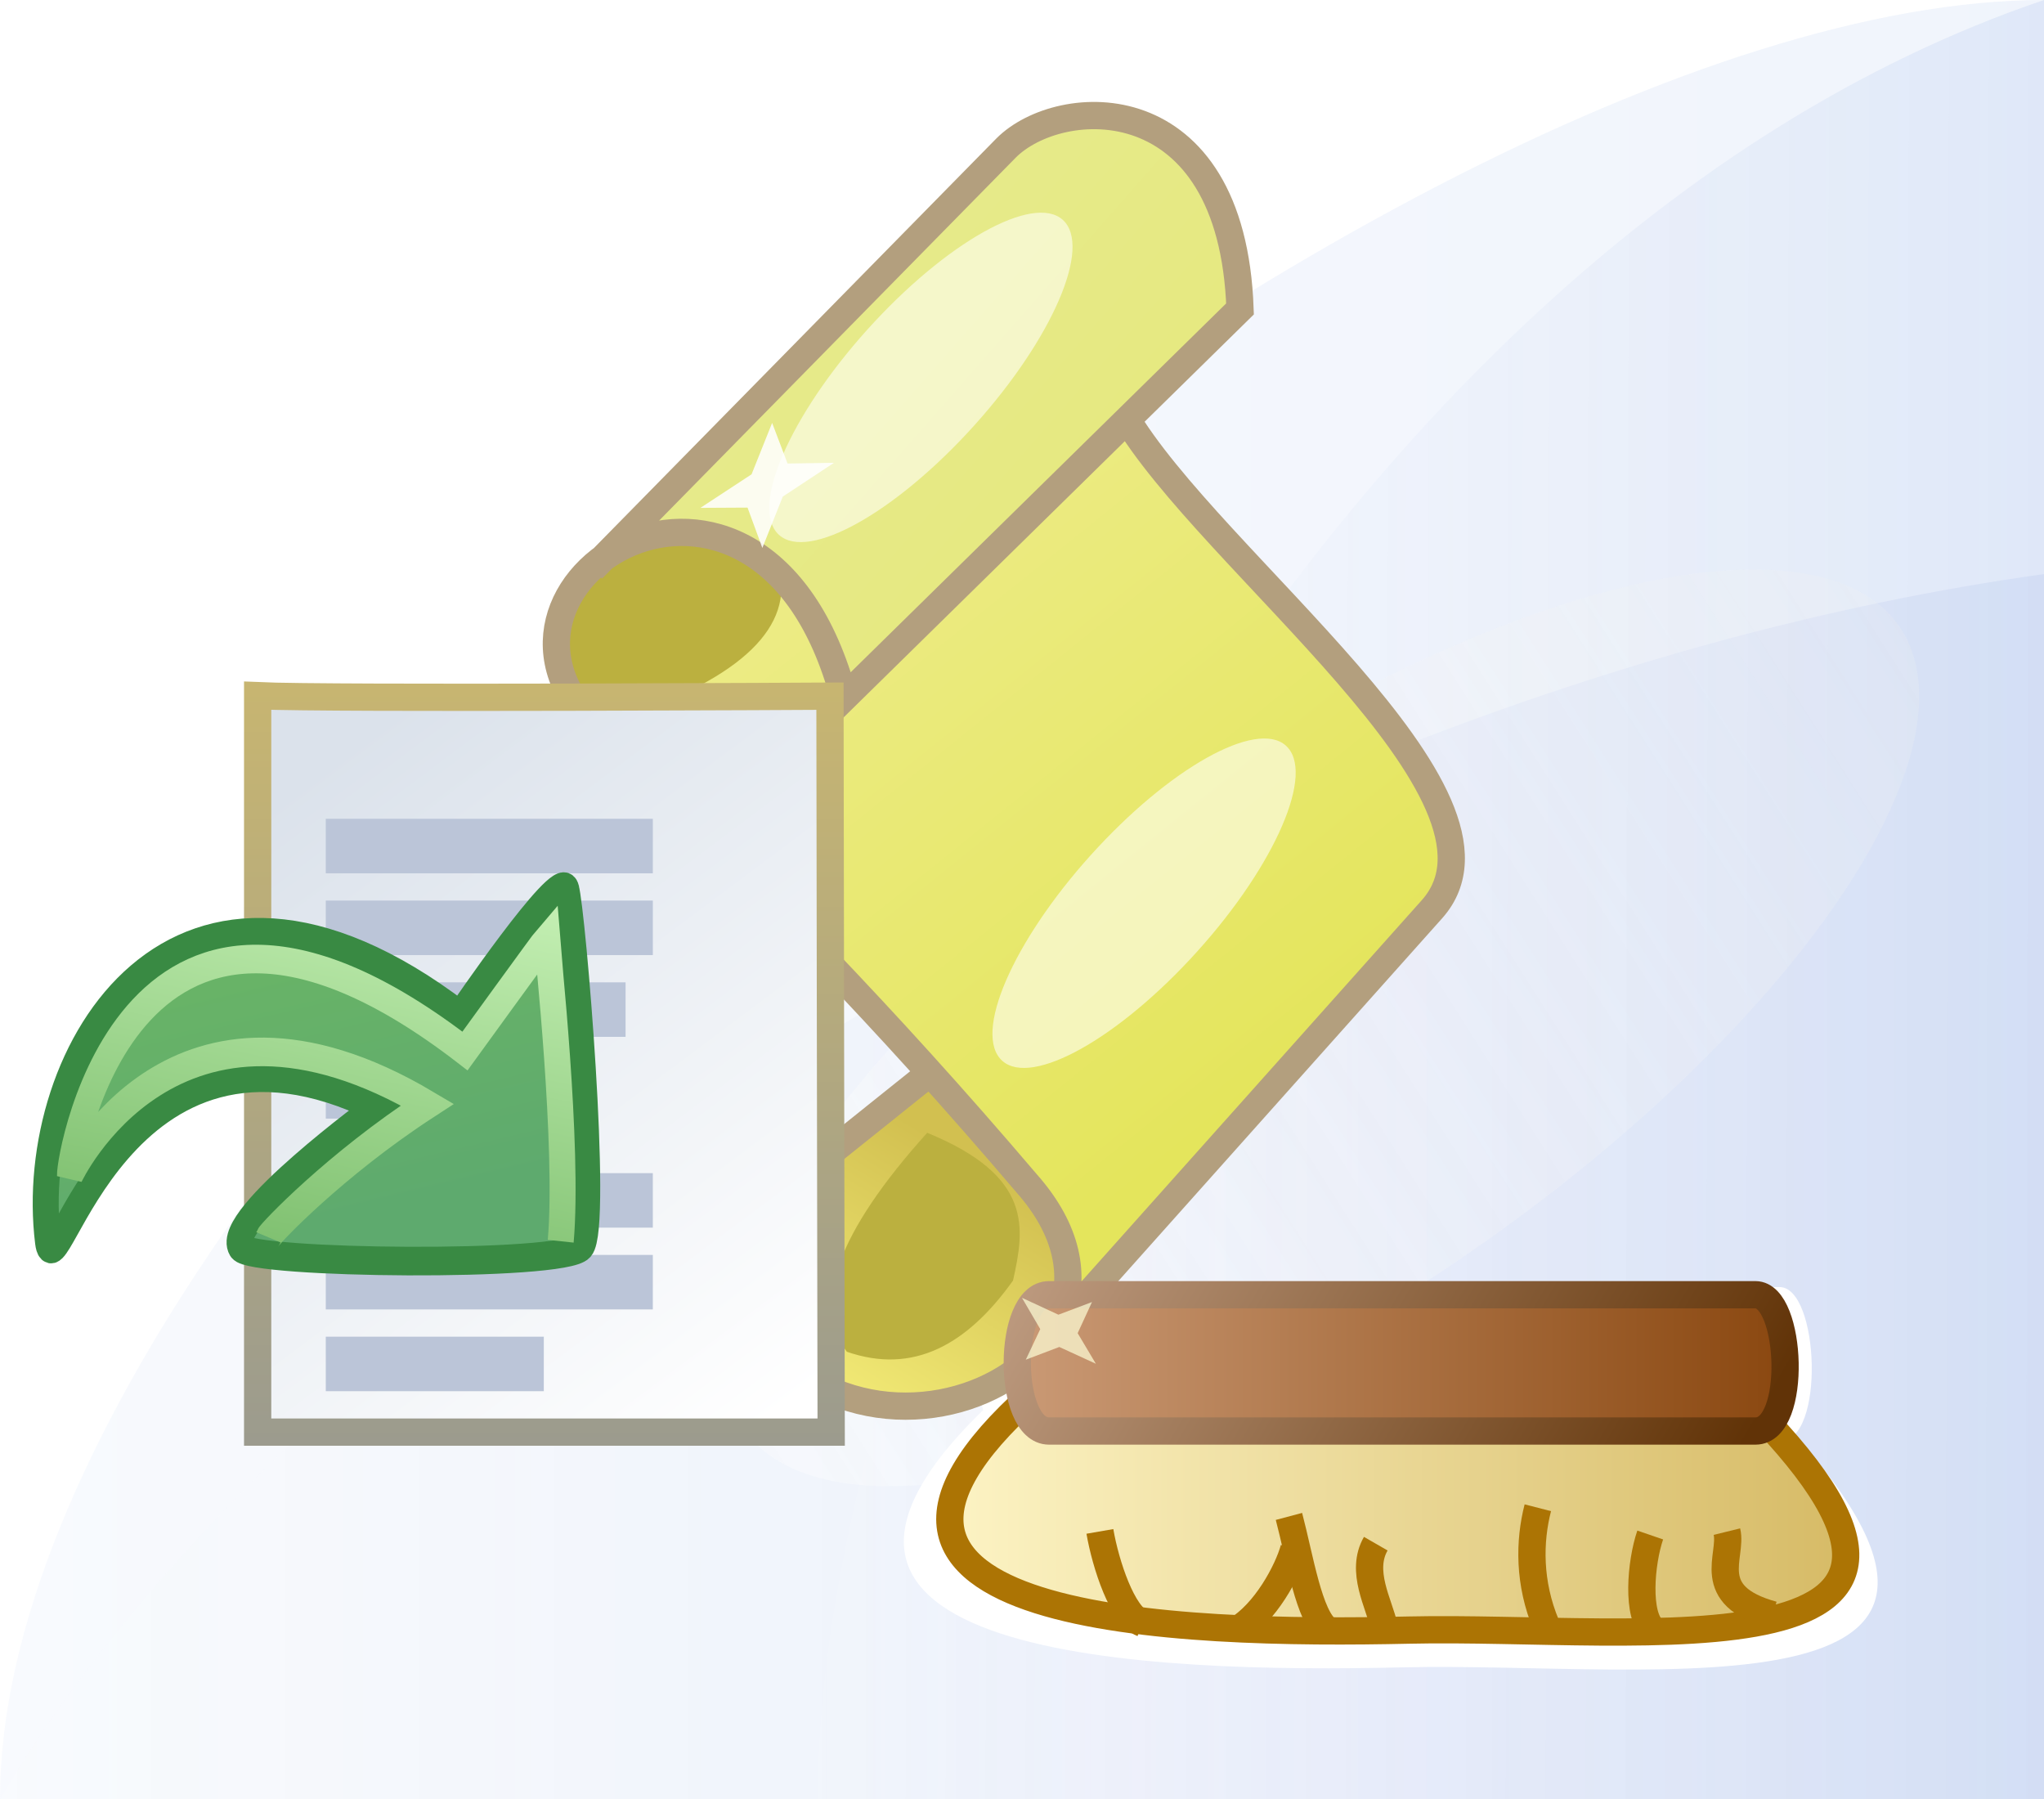 <?xml version="1.0" encoding="UTF-8" standalone="no"?>
<!-- Created with Inkscape (http://www.inkscape.org/) -->

<svg
   xmlns:dc="http://purl.org/dc/elements/1.1/"
   xmlns:cc="http://creativecommons.org/ns#"
   xmlns:rdf="http://www.w3.org/1999/02/22-rdf-syntax-ns#"
   xmlns:svg="http://www.w3.org/2000/svg"
   xmlns="http://www.w3.org/2000/svg"
   xmlns:xlink="http://www.w3.org/1999/xlink"
   xmlns:sodipodi="http://sodipodi.sourceforge.net/DTD/sodipodi-0.dtd"
   xmlns:inkscape="http://www.inkscape.org/namespaces/inkscape"
   width="75"
   height="66"
   id="svg2"
   version="1.1"
   inkscape:version="0.91 r13725"
   sodipodi:docname="fixdepr_wiz.svg"
   inkscape:export-filename="/Users/d021678/git/eclipse.jdt.ui/org.eclipse.jdt.ui/icons/full/wizban/newclass_wiz2.png"
   inkscape:export-xdpi="90"
   inkscape:export-ydpi="90">
  <defs
     id="defs4">
    <linearGradient
       inkscape:collect="always"
       id="linearGradient4643">
      <stop
         style="stop-color:#ffffff;stop-opacity:1"
         offset="0"
         id="stop4645" />
      <stop
         style="stop-color:#eff0f0;stop-opacity:0.597"
         offset="1"
         id="stop4647" />
    </linearGradient>
    <linearGradient
       inkscape:collect="always"
       id="linearGradient5726">
      <stop
         style="stop-color:#fdf4c5;stop-opacity:1"
         offset="0"
         id="stop5728" />
      <stop
         style="stop-color:#d6ba65;stop-opacity:1"
         offset="1"
         id="stop5730" />
    </linearGradient>
    <linearGradient
       inkscape:collect="always"
       id="linearGradient5714">
      <stop
         style="stop-color:#cb9b77;stop-opacity:1"
         offset="0"
         id="stop5716" />
      <stop
         style="stop-color:#89460e;stop-opacity:1"
         offset="1"
         id="stop5718" />
    </linearGradient>
    <linearGradient
       inkscape:collect="always"
       id="linearGradient5706">
      <stop
         style="stop-color:#613307;stop-opacity:1"
         offset="0"
         id="stop5708" />
      <stop
         style="stop-color:#c19f85;stop-opacity:1"
         offset="1"
         id="stop5710" />
    </linearGradient>
    <linearGradient
       inkscape:collect="always"
       id="linearGradient5498">
      <stop
         style="stop-color:#d2c050;stop-opacity:1"
         offset="0"
         id="stop5500" />
      <stop
         style="stop-color:#f1e975;stop-opacity:1"
         offset="1"
         id="stop5502" />
    </linearGradient>
    <linearGradient
       inkscape:collect="always"
       id="linearGradient5482">
      <stop
         style="stop-color:#e6ea8a;stop-opacity:1"
         offset="0"
         id="stop5484" />
      <stop
         style="stop-color:#e6e981;stop-opacity:1"
         offset="1"
         id="stop5486" />
    </linearGradient>
    <linearGradient
       inkscape:collect="always"
       id="linearGradient5474">
      <stop
         style="stop-color:#eeed8e;stop-opacity:1"
         offset="0"
         id="stop5476" />
      <stop
         style="stop-color:#e4e55c;stop-opacity:1"
         offset="1"
         id="stop5478" />
    </linearGradient>
    <linearGradient
       inkscape:collect="always"
       id="linearGradient4972">
      <stop
         style="stop-color:#ffffff;stop-opacity:1"
         offset="0"
         id="stop4974" />
      <stop
         style="stop-color:#f5f8fd;stop-opacity:1"
         offset="1"
         id="stop4976" />
    </linearGradient>
    <linearGradient
       inkscape:collect="always"
       id="linearGradient4964">
      <stop
         style="stop-color:#ffffff;stop-opacity:1"
         offset="0"
         id="stop4966" />
      <stop
         style="stop-color:#e8eefa;stop-opacity:1"
         offset="1"
         id="stop4968" />
    </linearGradient>
    <linearGradient
       inkscape:collect="always"
       id="linearGradient4956">
      <stop
         style="stop-color:#fcfdfe;stop-opacity:1"
         offset="0"
         id="stop4958" />
      <stop
         style="stop-color:#dee6f8;stop-opacity:1"
         offset="1"
         id="stop4960" />
    </linearGradient>
    <filter
       style="color-interpolation-filters:sRGB"
       inkscape:label="Drop Shadow"
       id="filter8854">
      <feFlood
         flood-opacity="0.933"
         flood-color="rgb(244,248,254)"
         result="flood"
         id="feFlood8856" />
      <feComposite
         in="flood"
         in2="SourceGraphic"
         operator="in"
         result="composite1"
         id="feComposite8858" />
      <feGaussianBlur
         in="composite1"
         stdDeviation="1.2"
         result="blur"
         id="feGaussianBlur8860" />
      <feOffset
         dx="-1"
         dy="3"
         result="offset"
         id="feOffset8862" />
      <feComposite
         in="SourceGraphic"
         in2="offset"
         operator="over"
         result="composite2"
         id="feComposite8864" />
    </filter>
    <linearGradient
       id="linearGradient6122">
      <stop
         style="stop-color:#c0c0c0;stop-opacity:1"
         offset="0"
         id="stop6124" />
      <stop
         id="stop6132"
         offset="0.5"
         style="stop-color:#adadad;stop-opacity:1" />
      <stop
         style="stop-color:#808080;stop-opacity:1"
         offset="1"
         id="stop6126" />
    </linearGradient>
    <linearGradient
       id="linearGradient7087">
      <stop
         style="stop-color:#17325d;stop-opacity:1;"
         offset="0"
         id="stop7089" />
      <stop
         id="stop7091"
         offset="0.25"
         style="stop-color:#b4d0e2;stop-opacity:1" />
      <stop
         id="stop7093"
         offset="0.5"
         style="stop-color:#b7d2e4;stop-opacity:1" />
      <stop
         style="stop-color:#acc9de;stop-opacity:1"
         offset="0.75"
         id="stop7095" />
      <stop
         style="stop-color:#3e72a7;stop-opacity:1"
         offset="1"
         id="stop7097" />
    </linearGradient>
    <mask
       id="mask7366"
       maskUnits="userSpaceOnUse">
      <path
         style="fill:#ffffff;fill-opacity:1;stroke:#ffffff;stroke-width:1;stroke-linecap:butt;stroke-linejoin:miter;stroke-miterlimit:4;stroke-opacity:1;stroke-dashoffset:0;display:inline"
         d="m -16.593,1040.862 9.99,0 0,10.002 -2.983,3.038 -5.966,0 c -0.53,-0.022 -1.041,-0.552 -1.041,-1.038 z"
         id="path7368"
         inkscape:connector-curvature="0"
         sodipodi:nodetypes="ccccccc" />
    </mask>
    <linearGradient
       id="linearGradient7584-5">
      <stop
         id="stop7586-4"
         offset="0"
         style="stop-color:#f9cd5f;stop-opacity:1" />
      <stop
         id="stop7588-5"
         offset="1"
         style="stop-color:#fbf0b4;stop-opacity:1" />
    </linearGradient>
    <linearGradient
       id="linearGradient7592-1">
      <stop
         id="stop7594-6"
         offset="0"
         style="stop-color:#bd8416;stop-opacity:1" />
      <stop
         id="stop7596-9"
         offset="1"
         style="stop-color:#a66b10;stop-opacity:1" />
    </linearGradient>
    <linearGradient
       id="linearGradient10798-1-9-3-7-6-6-6-2-6-7-98-9-4-1">
      <stop
         style="stop-color:#5aad60;stop-opacity:1;"
         offset="0"
         id="stop10800-5-2-1-8-20-4-0-2-1-9-0-0-1-1" />
      <stop
         id="stop10806-6-8-5-3-9-2-2-7-0-4-2-7-8-9"
         offset="0.5"
         style="stop-color:#5bb26a;stop-opacity:1;" />
      <stop
         style="stop-color:#a4c589;stop-opacity:1"
         offset="1"
         id="stop10802-1-5-3-0-4-6-8-5-5-6-69-6-4-0" />
    </linearGradient>
    <mask
       maskUnits="userSpaceOnUse"
       id="mask7366-4">
      <path
         sodipodi:nodetypes="ccccccc"
         inkscape:connector-curvature="0"
         id="path7368-2"
         d="m -16.593,1040.862 9.99,0 0,10.002 -2.983,3.038 -5.966,0 c -0.53,-0.022 -1.041,-0.552 -1.041,-1.038 z"
         style="fill:#ffffff;fill-opacity:1;stroke:#ffffff;stroke-width:1;stroke-linecap:butt;stroke-linejoin:miter;stroke-miterlimit:4;stroke-opacity:1;stroke-dashoffset:0;display:inline" />
    </mask>
    <linearGradient
       inkscape:collect="always"
       xlink:href="#linearGradient7087"
       id="linearGradient9331"
       gradientUnits="userSpaceOnUse"
       gradientTransform="translate(-20,0)"
       x1="4.778"
       y1="1039.812"
       x2="4.778"
       y2="1041.911" />
    <linearGradient
       y2="1041.911"
       x2="4.778"
       y1="1039.812"
       x1="4.778"
       gradientTransform="translate(-18,4.7e-5)"
       gradientUnits="userSpaceOnUse"
       id="linearGradient9333"
       xlink:href="#linearGradient7087"
       inkscape:collect="always" />
    <linearGradient
       y2="1041.911"
       x2="4.778"
       y1="1039.812"
       x1="4.778"
       gradientTransform="translate(-16,4.7e-5)"
       gradientUnits="userSpaceOnUse"
       id="linearGradient9335"
       xlink:href="#linearGradient7087"
       inkscape:collect="always" />
    <linearGradient
       y2="1041.911"
       x2="4.778"
       y1="1039.812"
       x1="4.778"
       gradientTransform="translate(-14,4.7e-5)"
       gradientUnits="userSpaceOnUse"
       id="linearGradient9337"
       xlink:href="#linearGradient7087"
       inkscape:collect="always" />
    <linearGradient
       y2="1041.911"
       x2="4.778"
       y1="1039.812"
       x1="4.778"
       gradientTransform="translate(-12,4.7e-5)"
       gradientUnits="userSpaceOnUse"
       id="linearGradient9339"
       xlink:href="#linearGradient7087"
       inkscape:collect="always" />
    <linearGradient
       gradientTransform="translate(-80,0)"
       gradientUnits="userSpaceOnUse"
       y2="1042.797"
       x2="163.22"
       y1="1042.797"
       x1="88.22"
       id="linearGradient68073"
       xlink:href="#linearGradient4956"
       inkscape:collect="always" />
    <linearGradient
       gradientTransform="translate(-80,0)"
       gradientUnits="userSpaceOnUse"
       y2="1032.267"
       x2="163.22"
       y1="1032.267"
       x1="94.47"
       id="linearGradient68075"
       xlink:href="#linearGradient4964"
       inkscape:collect="always" />
    <linearGradient
       gradientTransform="translate(-80,0)"
       gradientUnits="userSpaceOnUse"
       y2="1032.267"
       x2="152.722"
       y1="1032.267"
       x1="88.22"
       id="linearGradient68077"
       xlink:href="#linearGradient4972"
       inkscape:collect="always" />
    <filter
       id="filter8854-9"
       inkscape:label="Drop Shadow"
       style="color-interpolation-filters:sRGB">
      <feFlood
         id="feFlood8856-0"
         result="flood"
         flood-color="rgb(244,248,254)"
         flood-opacity="0.933" />
      <feComposite
         id="feComposite8858-2"
         result="composite1"
         operator="in"
         in2="SourceGraphic"
         in="flood" />
      <feGaussianBlur
         id="feGaussianBlur8860-3"
         result="blur"
         stdDeviation="1.2"
         in="composite1" />
      <feOffset
         id="feOffset8862-2"
         result="offset"
         dy="3"
         dx="-1" />
      <feComposite
         id="feComposite8864-3"
         result="composite2"
         operator="over"
         in2="offset"
         in="SourceGraphic" />
    </filter>
    <linearGradient
       id="linearGradient10798-1-9-3-7-6-8-9-0-9-1">
      <stop
         id="stop10800-5-2-1-8-20-6-4-9-8-2"
         offset="0"
         style="stop-color:#7564b1;stop-opacity:1" />
      <stop
         style="stop-color:#5d4aa1;stop-opacity:1"
         offset="0.5"
         id="stop10806-6-8-5-3-9-24-8-4-3-2" />
      <stop
         id="stop10802-1-5-3-0-4-8-4-2-9-2"
         offset="1"
         style="stop-color:#9283c3;stop-opacity:1" />
    </linearGradient>
    <linearGradient
       id="linearGradient7540-2-3-8-7">
      <stop
         id="stop7542-8-7-5-3"
         offset="0"
         style="stop-color:#ffffff;stop-opacity:0.502" />
      <stop
         style="stop-color:#ffffff;stop-opacity:1"
         offset="0.476"
         id="stop7544-8-2-0-5" />
      <stop
         style="stop-color:#ffffff;stop-opacity:0"
         offset="0.5"
         id="stop7546-1-7-9-5" />
      <stop
         id="stop7548-98-9-2-4"
         offset="1"
         style="stop-color:#ffffff;stop-opacity:0;" />
    </linearGradient>
    <linearGradient
       inkscape:collect="always"
       id="linearGradient7272-66-4-5-5-5-8">
      <stop
         style="stop-color:#8f6c10;stop-opacity:1"
         offset="0"
         id="stop7274-6-0-1-7-4-7" />
      <stop
         style="stop-color:#c9a645;stop-opacity:1"
         offset="1"
         id="stop7276-66-6-3-9-1-4" />
    </linearGradient>
    <linearGradient
       y2="1030.341"
       x2="-10.16"
       y1="1030.341"
       x1="-22.454"
       gradientUnits="userSpaceOnUse"
       id="linearGradient10540"
       xlink:href="#linearGradient7540-2-3-8-7"
       inkscape:collect="always" />
    <linearGradient
       y2="1030.341"
       x2="-10.16"
       y1="1030.341"
       x1="-22.454"
       gradientTransform="matrix(0,1,-1,0,1014.034,1046.648)"
       gradientUnits="userSpaceOnUse"
       id="linearGradient10542"
       xlink:href="#linearGradient7540-2-3-8-7"
       inkscape:collect="always" />
    <linearGradient
       y2="1023.257"
       x2="-15.946"
       y1="1037.466"
       x1="-15.946"
       gradientTransform="matrix(0.956,0,0,0.956,-0.72,45.488)"
       gradientUnits="userSpaceOnUse"
       id="linearGradient10544"
       xlink:href="#linearGradient7272-66-4-5-5-5-8"
       inkscape:collect="always" />
    <mask
       id="mask10620"
       maskUnits="userSpaceOnUse">
      <path
         transform="matrix(0.555,0,0,0.555,-206.96,787.087)"
         d="m 398.75,468.237 a 10.625,10.625 0 1 1 -21.25,0 10.625,10.625 0 1 1 21.25,0 z"
         sodipodi:ry="10.625"
         sodipodi:rx="10.625"
         sodipodi:cy="468.23718"
         sodipodi:cx="388.125"
         id="path10622"
         style="font-size:13.589px;font-style:normal;font-weight:normal;line-height:125%;letter-spacing:0px;word-spacing:0px;fill:#ffffff;fill-opacity:1;stroke:#ffffff;stroke-width:2.166;stroke-linecap:round;stroke-linejoin:round;stroke-miterlimit:4;stroke-opacity:1;stroke-dasharray:none;stroke-dashoffset:0;display:inline;font-family:Sans"
         sodipodi:type="arc" />
    </mask>
    <linearGradient
       id="linearGradient4528-9-5-7-9-7-3">
      <stop
         id="stop4530-0-5-0-5-8-4"
         offset="0"
         style="stop-color:#e0c576;stop-opacity:1;" />
      <stop
         id="stop4532-7-9-3-3-6-1"
         offset="1"
         style="stop-color:#9e7916;stop-opacity:1" />
    </linearGradient>
    <linearGradient
       id="linearGradient6281-8-0-1-6-6-4-2-8-0">
      <stop
         style="stop-color:#f7f9fb;stop-opacity:1"
         offset="0"
         id="stop6283-0-2-2-1-2-0-1-6-0" />
      <stop
         style="stop-color:#ffd680;stop-opacity:1"
         offset="1"
         id="stop6285-5-0-9-7-6-9-9-1-9" />
    </linearGradient>
    <linearGradient
       inkscape:collect="always"
       xlink:href="#linearGradient4972-7"
       id="linearGradient4978"
       x1="88.22"
       y1="1032.267"
       x2="163.22"
       y2="1032.267"
       gradientUnits="userSpaceOnUse"
       gradientTransform="translate(-88.22,-999.267)" />
    <linearGradient
       inkscape:collect="always"
       id="linearGradient4972-7">
      <stop
         style="stop-color:#b8ccf1;stop-opacity:0.102"
         offset="0"
         id="stop4974-8" />
      <stop
         style="stop-color:#6e97e2;stop-opacity:0.102"
         offset="1"
         id="stop4976-1" />
    </linearGradient>
    <linearGradient
       inkscape:collect="always"
       xlink:href="#linearGradient4964-3"
       id="linearGradient4970"
       x1="118.386"
       y1="1032.184"
       x2="163.22"
       y2="1032.267"
       gradientUnits="userSpaceOnUse"
       gradientTransform="translate(-88.22,-999.267)" />
    <linearGradient
       inkscape:collect="always"
       id="linearGradient4964-3">
      <stop
         style="stop-color:#ffffff;stop-opacity:0.349"
         offset="0"
         id="stop4966-1" />
      <stop
         style="stop-color:#91ade6;stop-opacity:1"
         offset="1"
         id="stop4968-1" />
    </linearGradient>
    <linearGradient
       inkscape:collect="always"
       xlink:href="#linearGradient4956-2"
       id="linearGradient4962"
       x1="88.22"
       y1="1042.797"
       x2="163.22"
       y2="1042.797"
       gradientUnits="userSpaceOnUse"
       gradientTransform="translate(-88.22,-999.267)" />
    <linearGradient
       inkscape:collect="always"
       id="linearGradient4956-2">
      <stop
         style="stop-color:#fcfdfe;stop-opacity:0.256"
         offset="0"
         id="stop4958-5" />
      <stop
         style="stop-color:#98aae7;stop-opacity:0.404"
         offset="1"
         id="stop4960-6" />
    </linearGradient>
    <linearGradient
       id="linearGradient3827">
      <stop
         id="stop3829"
         offset="0"
         style="stop-color:#ffffff;stop-opacity:0;" />
      <stop
         style="stop-color:#ffffff;stop-opacity:1;"
         offset="0.601"
         id="stop3835" />
      <stop
         id="stop3831"
         offset="1"
         style="stop-color:#ffffff;stop-opacity:0;" />
    </linearGradient>
    <linearGradient
       id="linearGradient10798-1-9-3-7-6-8-9-0-9-1-0">
      <stop
         id="stop10800-5-2-1-8-20-6-4-9-8-2-9"
         offset="0"
         style="stop-color:#f3faed;stop-opacity:1" />
      <stop
         style="stop-color:#e7f4da;stop-opacity:1"
         offset="0.659"
         id="stop10806-6-8-5-3-9-24-8-4-3-2-4" />
      <stop
         id="stop10802-1-5-3-0-4-8-4-2-9-2-5"
         offset="1"
         style="stop-color:#67bf1f;stop-opacity:1" />
    </linearGradient>
    <linearGradient
       id="linearGradient4847">
      <stop
         style="stop-color:#d2e0f1;stop-opacity:1"
         offset="0"
         id="stop4849" />
      <stop
         id="stop4855"
         offset="0.841"
         style="stop-color:#d2e0f1;stop-opacity:1" />
      <stop
         style="stop-color:#e8edec;stop-opacity:1"
         offset="1"
         id="stop4851" />
    </linearGradient>
    <linearGradient
       id="linearGradient4960">
      <stop
         id="stop4962"
         offset="0"
         style="stop-color:#fdfcfa;stop-opacity:1;" />
      <stop
         style="stop-color:#ffffff;stop-opacity:0.251"
         offset="0.749"
         id="stop4964" />
      <stop
         id="stop4966-2"
         offset="1"
         style="stop-color:#d2e0f1;stop-opacity:0" />
    </linearGradient>
    <linearGradient
       id="linearGradient4968">
      <stop
         id="stop4970"
         offset="0"
         style="stop-color:#7792b2;stop-opacity:1;" />
      <stop
         style="stop-color:#a1b3cb;stop-opacity:1"
         offset="0.159"
         id="stop4972" />
      <stop
         style="stop-color:#6180a9;stop-opacity:1"
         offset="0.466"
         id="stop4974-2" />
      <stop
         style="stop-color:#a1b3cb;stop-opacity:1"
         offset="0.744"
         id="stop4976-6" />
      <stop
         id="stop4978"
         offset="1"
         style="stop-color:#7995b8;stop-opacity:1" />
    </linearGradient>
    <filter
       inkscape:collect="always"
       style="color-interpolation-filters:sRGB"
       id="filter5535"
       x="-0.484"
       width="1.968"
       y="-0.569"
       height="2.139">
      <feGaussianBlur
         inkscape:collect="always"
         stdDeviation="5.254"
         id="feGaussianBlur5537" />
    </filter>
    <linearGradient
       inkscape:collect="always"
       xlink:href="#linearGradient4527"
       id="linearGradient4533"
       x1="29.522"
       y1="29.828"
       x2="31.547"
       y2="39.176"
       gradientUnits="userSpaceOnUse"
       gradientTransform="translate(7.84,985.962)" />
    <linearGradient
       inkscape:collect="always"
       id="linearGradient4527">
      <stop
         style="stop-color:#68b367;stop-opacity:1"
         offset="0"
         id="stop4529" />
      <stop
         style="stop-color:#5eaa6e;stop-opacity:1"
         offset="1"
         id="stop4531" />
    </linearGradient>
    <linearGradient
       inkscape:collect="always"
       xlink:href="#linearGradient4578"
       id="linearGradient4584"
       x1="42.78"
       y1="1025.562"
       x2="40.143"
       y2="1039.753"
       gradientUnits="userSpaceOnUse"
       gradientTransform="translate(-0.38,-13.305)" />
    <linearGradient
       inkscape:collect="always"
       id="linearGradient4578">
      <stop
         style="stop-color:#c5f0b4;stop-opacity:1"
         offset="0"
         id="stop4580" />
      <stop
         style="stop-color:#80c171;stop-opacity:1"
         offset="1"
         id="stop4582" />
    </linearGradient>
    <linearGradient
       inkscape:collect="always"
       xlink:href="#linearGradient4994"
       id="linearGradient6375-6"
       x1="50.703"
       y1="1052.448"
       x2="22.53"
       y2="1014.139"
       gradientUnits="userSpaceOnUse"
       gradientTransform="matrix(0.606,0,0,0.617,4.485,393.468)" />
    <linearGradient
       id="linearGradient4994"
       inkscape:collect="always">
      <stop
         id="stop4996"
         offset="0"
         style="stop-color:#ffffff;stop-opacity:1" />
      <stop
         id="stop4998"
         offset="1"
         style="stop-color:#dbe2eb;stop-opacity:1" />
    </linearGradient>
    <linearGradient
       inkscape:collect="always"
       xlink:href="#linearGradient4902"
       id="linearGradient4238"
       gradientUnits="userSpaceOnUse"
       gradientTransform="matrix(2.098,0,0,2.105,3.969,-1169.647)"
       x1="10.545"
       y1="1038.578"
       x2="10.545"
       y2="1052.323" />
    <linearGradient
       id="linearGradient4902"
       inkscape:collect="always">
      <stop
         id="stop4904"
         offset="0"
         style="stop-color:#c7b571;stop-opacity:1;" />
      <stop
         id="stop4906"
         offset="1"
         style="stop-color:#9a9a8f;stop-opacity:1" />
    </linearGradient>
    <linearGradient
       inkscape:collect="always"
       xlink:href="#linearGradient5474"
       id="linearGradient5480"
       x1="70.506"
       y1="999.079"
       x2="89.788"
       y2="1023.023"
       gradientUnits="userSpaceOnUse" />
    <linearGradient
       inkscape:collect="always"
       xlink:href="#linearGradient5482"
       id="linearGradient5488"
       x1="73.133"
       y1="995.809"
       x2="80.763"
       y2="1002.509"
       gradientUnits="userSpaceOnUse" />
    <linearGradient
       inkscape:collect="always"
       xlink:href="#linearGradient5498"
       id="linearGradient5496"
       x1="79.212"
       y1="1026.558"
       x2="74.188"
       y2="1034.87"
       gradientUnits="userSpaceOnUse" />
    <filter
       inkscape:collect="always"
       style="color-interpolation-filters:sRGB"
       id="filter5598"
       x="-0.338"
       width="1.676"
       y="-0.353"
       height="1.707">
      <feGaussianBlur
         inkscape:collect="always"
         stdDeviation="1.06"
         id="feGaussianBlur5600" />
    </filter>
    <filter
       inkscape:collect="always"
       style="color-interpolation-filters:sRGB"
       id="filter5598-1"
       x="-0.338"
       width="1.676"
       y="-0.353"
       height="1.707">
      <feGaussianBlur
         inkscape:collect="always"
         stdDeviation="1.06"
         id="feGaussianBlur5600-1" />
    </filter>
    <filter
       inkscape:collect="always"
       style="color-interpolation-filters:sRGB"
       id="filter5669"
       x="-0.475"
       width="1.95"
       y="-0.548"
       height="2.096">
      <feGaussianBlur
         inkscape:collect="always"
         stdDeviation="1.606"
         id="feGaussianBlur5671" />
    </filter>
    <filter
       inkscape:collect="always"
       style="color-interpolation-filters:sRGB"
       id="filter5669-1"
       x="-0.475"
       width="1.95"
       y="-0.548"
       height="2.096">
      <feGaussianBlur
         inkscape:collect="always"
         stdDeviation="1.606"
         id="feGaussianBlur5671-9" />
    </filter>
    <linearGradient
       inkscape:collect="always"
       xlink:href="#linearGradient5706"
       id="linearGradient5712"
       x1="89"
       y1="1027.362"
       x2="66"
       y2="1014.362"
       gradientUnits="userSpaceOnUse"
       gradientTransform="matrix(1.037,0,0,1,-28.33,12)" />
    <linearGradient
       inkscape:collect="always"
       xlink:href="#linearGradient5714"
       id="linearGradient5720"
       x1="62.826"
       y1="1024.362"
       x2="91"
       y2="1024.362"
       gradientUnits="userSpaceOnUse"
       gradientTransform="matrix(1.037,0,0,1,-28.33,12)" />
    <linearGradient
       inkscape:collect="always"
       xlink:href="#linearGradient5726"
       id="linearGradient5732"
       x1="71.496"
       y1="1042.777"
       x2="105.369"
       y2="1042.777"
       gradientUnits="userSpaceOnUse"
       gradientTransform="translate(-37.146,-0.817)" />
    <filter
       inkscape:collect="always"
       style="color-interpolation-filters:sRGB"
       id="filter5957"
       x="-0.091"
       width="1.182"
       y="-0.344"
       height="1.687">
      <feGaussianBlur
         inkscape:collect="always"
         stdDeviation="1.244"
         id="feGaussianBlur5959" />
    </filter>
    <filter
       inkscape:collect="always"
       style="color-interpolation-filters:sRGB"
       id="filter5961"
       x="-0.106"
       width="1.212"
       y="-0.597"
       height="2.195">
      <feGaussianBlur
         inkscape:collect="always"
         stdDeviation="1.244"
         id="feGaussianBlur5963" />
    </filter>
    <filter
       height="1.201"
       y="-0.101"
       width="1.202"
       x="-0.1"
       id="filter4285-9-8-5"
       style="color-interpolation-filters:sRGB"
       inkscape:collect="always">
      <feGaussianBlur
         id="feGaussianBlur4287-9-5-9"
         stdDeviation="0.1"
         inkscape:collect="always" />
    </filter>
    <filter
       inkscape:collect="always"
       style="color-interpolation-filters:sRGB"
       id="filter7334"
       x="-0.134"
       width="1.268"
       y="-0.294"
       height="1.588">
      <feGaussianBlur
         inkscape:collect="always"
         stdDeviation="0.415"
         id="feGaussianBlur7336" />
    </filter>
    <filter
       inkscape:collect="always"
       style="color-interpolation-filters:sRGB"
       id="filter4639"
       x="-0.051"
       width="1.102"
       y="-0.072"
       height="1.145">
      <feGaussianBlur
         inkscape:collect="always"
         stdDeviation="1.039"
         id="feGaussianBlur4641" />
    </filter>
    <linearGradient
       inkscape:collect="always"
       xlink:href="#linearGradient4643"
       id="linearGradient4649"
       x1="-439.697"
       y1="937.947"
       x2="-378.226"
       y2="937.947"
       gradientUnits="userSpaceOnUse" />
  </defs>
  <sodipodi:namedview
     id="base"
     pagecolor="#3f3f3f"
     bordercolor="#666666"
     borderopacity="1.0"
     inkscape:pageopacity="0"
     inkscape:pageshadow="2"
     inkscape:zoom="6.8447347"
     inkscape:cx="78.600568"
     inkscape:cy="27.094155"
     inkscape:document-units="px"
     inkscape:current-layer="layer1"
     showgrid="true"
     inkscape:window-width="1440"
     inkscape:window-height="856"
     inkscape:window-x="0"
     inkscape:window-y="1"
     inkscape:window-maximized="1"
     showguides="true"
     inkscape:guide-bbox="true"
     inkscape:snap-global="false"
     inkscape:snap-bbox="true"
     inkscape:bbox-nodes="true">
    <inkscape:grid
       type="xygrid"
       id="grid4112"
       empspacing="5"
       visible="true"
       enabled="true"
       snapvisiblegridlinesonly="true" />
  </sodipodi:namedview>
  <g
     inkscape:groupmode="layer"
     id="layer2"
     inkscape:label="Background"
     style="display:inline"
     sodipodi:insensitive="true">
    <path
       sodipodi:nodetypes="cccc"
       inkscape:connector-curvature="0"
       id="rect4113-1"
       d="M 75,0 75,66 1e-6,66 C 1e-6,41.205 50.01,0 75,0 Z"
       style="display:inline;fill:url(#linearGradient4978);fill-opacity:1;stroke:none" />
    <path
       sodipodi:nodetypes="cccc"
       inkscape:connector-curvature="0"
       id="rect4113-1-0"
       d="M 75,21.061 75,66 1e-6,66 C 10.625,47.804 43.51,25.436 75,21.061 Z"
       style="display:inline;opacity:0.404;fill:url(#linearGradient4962);fill-opacity:1;stroke:none" />
    <g
       id="g11331-3-1-1-7"
       style="display:inline"
       transform="matrix(0.279,0,0,0.279,-14.618,-107.529)">
      <g
         style="fill:#737986;fill-opacity:1;stroke:#595e68;stroke-opacity:1"
         id="g13408-8-2" />
    </g>
    <path
       sodipodi:nodetypes="cccc"
       inkscape:connector-curvature="0"
       id="rect4113-1-7"
       d="M 75,4.0000001e-7 75,66 30,66 C 30,46.154 47.709,9.25 75,4e-7 Z"
       style="display:inline;opacity:0.184;fill:url(#linearGradient4970);fill-opacity:1;stroke:none" />
  </g>
  <g
     inkscape:label="Foreground"
     inkscape:groupmode="layer"
     id="layer1"
     style="display:inline"
     transform="translate(0,-986.362)">
    <ellipse
       style="opacity:0.596;fill:url(#linearGradient4649);fill-opacity:1;stroke:none;stroke-width:3;stroke-linecap:round;stroke-linejoin:miter;stroke-miterlimit:4;stroke-dasharray:none;stroke-dashoffset:0;stroke-opacity:1;filter:url(#filter4639)"
       id="path4603"
       cx="-408.962"
       cy="937.947"
       rx="27.879"
       ry="10.596"
       transform="matrix(0.763,-0.524,0.501,0.786,-109.378,72.548)" />
    <g
       transform="matrix(0.928,0,0,0.928,-334.808,585.977)"
       style="display:inline"
       id="g11331-3-1-1">
      <g
         id="g13408-8"
         style="fill:#737986;fill-opacity:1;stroke:#595e68;stroke-width:0.301;stroke-opacity:1" />
    </g>
    <g
       id="text6430-2"
       style="font-style:normal;font-weight:normal;font-size:13.589px;line-height:125%;font-family:Sans;letter-spacing:0px;word-spacing:0px;fill:#ffffff;fill-opacity:1;stroke:none"
       transform="matrix(3.325,0,0,3.325,49.654,-2426.211)" />
    <g
       transform="matrix(3.139,0,0,3.522,49.654,-2426.211)"
       style="font-style:normal;font-weight:normal;font-size:15.569px;line-height:125%;font-family:Sans;letter-spacing:0px;word-spacing:0px;fill:#ffffff;fill-opacity:1;stroke:none"
       id="text3782-3" />
    <g
       id="g11331-3-1-1-00"
       style="display:inline"
       transform="matrix(0,-0.149,0.149,0,3.015,1093.276)">
      <g
         style="fill:#737986;fill-opacity:1;stroke:#595e68;stroke-opacity:1"
         id="g13408-8-1" />
    </g>
    <g
       id="g7590-7-0"
       style="display:inline"
       transform="matrix(1.123,0,0,1.123,51.605,-118.014)" />
    <g
       id="g7827-7-5"
       style="display:inline"
       transform="matrix(0.455,0,0,0.455,119.659,561.317)" />
    <g
       transform="matrix(0.279,0,0,0.279,71.714,852.063)"
       style="display:inline"
       id="g11331-3-1-1-0">
      <g
         id="g13408-8-4"
         style="fill:#737986;fill-opacity:1;stroke:#595e68;stroke-opacity:1" />
    </g>
    <path
       style="display:inline;opacity:0.799;fill:#ffffff;fill-opacity:1;stroke:none;stroke-width:1.5;stroke-linecap:round;stroke-linejoin:miter;stroke-miterlimit:4;stroke-dasharray:none;stroke-dashoffset:0;stroke-opacity:1;filter:url(#filter5535)"
       d="m 44.265,1011.6 a 19.925,19.997 0 0 0 -16.566,8.906 13.026,11.92 0 0 0 -0.088,1.326 13.026,11.92 0 0 0 13.027,11.92 13.026,11.92 0 0 0 13.025,-11.92 13.026,11.92 0 0 0 -5.744,-9.879 19.925,19.997 0 0 0 -3.654,-0.353 z"
       id="path5381-3"
       inkscape:connector-curvature="0"
       transform="matrix(0.798,0,0,0.78,6.142,216.15)" />
    <g
       id="g5965"
       transform="matrix(1.087,0,0,1.134,-28.264,-88.372)">
      <path
         sodipodi:nodetypes="czc"
         inkscape:connector-curvature="0"
         id="path5724-1"
         d="m 59.514,993.059 c -9.368,8.375 5.421,8.811 13.857,8.62 8.435,-0.192 23,2.035 12.143,-8.62"
         style="display:inline;opacity:1;fill:#ffffff;fill-opacity:1;fill-rule:evenodd;stroke:none;stroke-width:1px;stroke-linecap:butt;stroke-linejoin:miter;stroke-opacity:1;filter:url(#filter5957)" />
      <path
         sodipodi:nodetypes="sssss"
         inkscape:connector-curvature="0"
         id="path5704-8"
         d="m 86.073,994.376 -25.92,0 c -1.555,0 -1.555,-5 0,-5 l 25.92,0 c 1.34,0 1.555,5 0,5 z"
         style="display:inline;fill:#ffffff;fill-opacity:1;fill-rule:evenodd;stroke:none;stroke-width:1px;stroke-linecap:butt;stroke-linejoin:miter;stroke-opacity:1;filter:url(#filter5961)" />
    </g>
    <g
       id="g5694"
       transform="translate(-42.925,2.729)">
      <path
         sodipodi:nodetypes="cccccc"
         inkscape:connector-curvature="0"
         id="path5466"
         d="m 74,1009.362 c -4.36,-11.303 -11.915,-4.752 -10.38,-0.635 6.543,7.731 18.343,17.892 18.945,22.573 4.499,-5.333 14.877,-14.32 13.558,-16.744 C 93.412,1007.022 88.041,1004.427 84,999.362 Z"
         style="fill:url(#linearGradient5480);fill-opacity:1;fill-rule:evenodd;stroke:none;stroke-width:1px;stroke-linecap:butt;stroke-linejoin:miter;stroke-opacity:1" />
      <path
         sodipodi:nodetypes="ccccc"
         inkscape:connector-curvature="0"
         id="path5468"
         d="m 66.186,1003.172 14.887,-15.011 c 5.925,-0.664 7.178,2.565 7.195,6.823 L 74.188,1008.879 c -1.404,-3.045 -2.623,-6 -8.002,-5.707 z"
         style="fill:url(#linearGradient5488);fill-opacity:1;fill-rule:evenodd;stroke:none;stroke-width:1px;stroke-linecap:butt;stroke-linejoin:miter;stroke-opacity:1" />
      <path
         sodipodi:nodetypes="cccc"
         inkscape:connector-curvature="0"
         id="path5472"
         d="m 76.731,1023.394 -7.692,5.955 c 0.366,4.592 10.311,9.767 12.964,1.303 -0.262,-3.381 -2.746,-5.333 -5.273,-7.258 z"
         style="fill:url(#linearGradient5496);fill-opacity:1;fill-rule:evenodd;stroke:none;stroke-width:1px;stroke-linecap:butt;stroke-linejoin:miter;stroke-opacity:1" />
      <ellipse
         transform="matrix(1.074,-1.153,1.015,1.22,0.859,-702.091)"
         ry="1.675"
         rx="4.931"
         cy="783.27"
         cx="-661.987"
         id="path5504"
         style="opacity:0.77;fill:#fffff7;fill-opacity:1;stroke:none;stroke-width:3;stroke-linecap:round;stroke-linejoin:miter;stroke-miterlimit:4;stroke-dasharray:none;stroke-dashoffset:0;stroke-opacity:1;filter:url(#filter5598)" />
      <ellipse
         transform="matrix(1.074,-1.153,1.015,1.22,-7.329,-721.382)"
         ry="1.675"
         rx="4.931"
         cy="783.27"
         cx="-661.987"
         id="path5504-3"
         style="display:inline;opacity:0.77;fill:#fffff7;fill-opacity:1;stroke:none;stroke-width:3;stroke-linecap:round;stroke-linejoin:miter;stroke-miterlimit:4;stroke-dasharray:none;stroke-dashoffset:0;stroke-opacity:1;filter:url(#filter5598-1)" />
      <path
         sodipodi:nodetypes="cccc"
         inkscape:connector-curvature="0"
         id="path5623"
         d="m 64.945,1010.244 c -2.541,-3.369 -1.279,-4.837 0.062,-6.265 2.652,-1.169 4.914,-1.102 6.575,0.869 0.242,2.126 -1.916,3.932 -6.637,5.397 z"
         style="fill:#bbb03f;fill-opacity:1;fill-rule:evenodd;stroke:none;stroke-width:1px;stroke-linecap:butt;stroke-linejoin:miter;stroke-opacity:1;filter:url(#filter5669)" />
      <path
         transform="matrix(-0.86,0.511,-0.511,-0.86,683.561,1855.004)"
         sodipodi:nodetypes="cccc"
         inkscape:connector-curvature="0"
         id="path5623-7"
         d="m 97.583,1022.88 c -2.541,-3.369 -1.279,-4.837 0.062,-6.265 2.652,-1.169 4.914,-1.102 6.575,0.869 0.242,2.126 -1.916,3.932 -6.637,5.397 z"
         style="display:inline;fill:#bbb03f;fill-opacity:1;fill-rule:evenodd;stroke:none;stroke-width:1px;stroke-linecap:butt;stroke-linejoin:miter;stroke-opacity:1;filter:url(#filter5669-1)" />
      <path
         sodipodi:nodetypes="cccccccccsc"
         inkscape:connector-curvature="0"
         d="m 64.662,1004.509 15.178,-15.445 c 1.971,-1.98 8.289,-2.37 8.585,5.902 L 73.895,1009.237 c -3.067,-11.507 -14.886,-4.09 -8.876,1.272 6.048,6.095 10.172,10.193 15.573,16.534 6.151,6.94 -8.172,13.135 -11.504,2.326 l 7.991,-6.401 m 7.087,-24.134 c 3.108,5.352 15.011,14.001 11.301,18.157 l -13.751,15.403"
         style="fill:none;fill-opacity:1;fill-rule:evenodd;stroke:#b39f7e;stroke-width:1px;stroke-linecap:butt;stroke-linejoin:miter;stroke-opacity:1"
         id="path5459" />
    </g>
    <g
       id="g6315"
       transform="translate(-6.046,-4.961)">
      <path
         style="display:inline;fill:url(#linearGradient6375-6);fill-opacity:1;stroke:none"
         d="m 15.806,1016.867 20.646,-0.01 0.056,26.687 -20.591,0.17 z"
         id="rect4001-3-4"
         inkscape:connector-curvature="0"
         sodipodi:nodetypes="ccccc" />
      <path
         style="fill:none;stroke:url(#linearGradient4238);stroke-width:1;stroke-linecap:butt;stroke-linejoin:miter;stroke-miterlimit:4;stroke-dashoffset:0;stroke-opacity:1"
         d="m 15.5,1016.847 c 2.626,0.122 21,0.016 21,0.016 0,0 0.033,22.992 0.044,27 l -21.044,0 z"
         id="rect4001-1"
         inkscape:connector-curvature="0"
         sodipodi:nodetypes="ccccc" />
      <path
         inkscape:connector-curvature="0"
         id="path4696"
         d="m 18,1041.362 8,0"
         style="fill:none;fill-rule:evenodd;stroke:#bbc5d8;stroke-width:2;stroke-linecap:butt;stroke-linejoin:miter;stroke-miterlimit:4;stroke-dasharray:none;stroke-opacity:1" />
      <path
         inkscape:connector-curvature="0"
         id="path4696-5"
         d="m 18,1038.362 12,0"
         style="display:inline;fill:none;fill-rule:evenodd;stroke:#bbc5d8;stroke-width:2;stroke-linecap:butt;stroke-linejoin:miter;stroke-miterlimit:4;stroke-dasharray:none;stroke-opacity:1" />
      <path
         inkscape:connector-curvature="0"
         id="path4696-4"
         d="m 18,1035.362 12,0"
         style="display:inline;fill:none;fill-rule:evenodd;stroke:#bbc5d8;stroke-width:2;stroke-linecap:butt;stroke-linejoin:miter;stroke-miterlimit:4;stroke-dasharray:none;stroke-opacity:1" />
      <path
         inkscape:connector-curvature="0"
         id="path4696-0"
         d="m 18,1022.362 12,0"
         style="display:inline;fill:none;fill-rule:evenodd;stroke:#bbc5d8;stroke-width:2;stroke-linecap:butt;stroke-linejoin:miter;stroke-miterlimit:4;stroke-dasharray:none;stroke-opacity:1" />
      <path
         inkscape:connector-curvature="0"
         id="path4696-9"
         d="m 18,1025.362 12,0"
         style="display:inline;fill:none;fill-rule:evenodd;stroke:#bbc5d8;stroke-width:2;stroke-linecap:butt;stroke-linejoin:miter;stroke-miterlimit:4;stroke-dasharray:none;stroke-opacity:1" />
      <path
         inkscape:connector-curvature="0"
         id="path4696-8"
         d="m 18,1028.362 11,0"
         style="display:inline;fill:none;fill-rule:evenodd;stroke:#bbc5d8;stroke-width:2;stroke-linecap:butt;stroke-linejoin:miter;stroke-miterlimit:4;stroke-dasharray:none;stroke-opacity:1" />
      <path
         inkscape:connector-curvature="0"
         id="path4696-2"
         d="m 18,1031.362 8,0"
         style="display:inline;fill:none;fill-rule:evenodd;stroke:#bbc5d8;stroke-width:2;stroke-linecap:butt;stroke-linejoin:miter;stroke-miterlimit:4;stroke-dasharray:none;stroke-opacity:1" />
    </g>
    <g
       transform="matrix(0.909,0,0,1,-23.322,6.025)"
       style="display:inline"
       id="g4333">
      <path
         style="fill:url(#linearGradient4533);fill-opacity:1;fill-rule:evenodd;stroke:#398a43;stroke-width:1.049px;stroke-linecap:butt;stroke-linejoin:miter;stroke-opacity:1"
         d="m 48.505,1012.932 c -0.242,-0.738 -4.276,4.642 -4.276,4.642 -11.449,-7.936 -17.573,1.412 -16.633,8.329 0.287,2.114 2.873,-9.549 13.244,-4.94 0,0 -6.161,4.091 -5.457,5.152 0.391,0.589 13.009,0.72 13.731,-0.03 0.722,-0.75 -0.343,-12.34 -0.609,-13.152 z"
         id="path4522"
         inkscape:connector-curvature="0"
         sodipodi:nodetypes="scscszs" />
      <path
         style="display:inline;fill:none;fill-opacity:1;fill-rule:evenodd;stroke:url(#linearGradient4584);stroke-width:1.049px;stroke-linecap:butt;stroke-linejoin:miter;stroke-opacity:1"
         d="m 48.29,1025.874 c 0.335,-3.441 -0.541,-10.851 -0.559,-11.097 -0.13,0.135 -3.305,4.118 -3.305,4.118 -13.49,-9.452 -15.98,3.884 -15.944,4.563 0,0 4.16,-8.141 14.426,-2.596 -3.723,2.2 -6.364,4.733 -6.416,4.869"
         id="path4522-3"
         inkscape:connector-curvature="0"
         sodipodi:nodetypes="cccscc" />
    </g>
    <g
       id="g5842">
      <path
         sodipodi:nodetypes="czc"
         inkscape:connector-curvature="0"
         id="path5724"
         d="m 37.854,1037.545 c -9.368,8.375 5.421,8.811 13.857,8.62 8.435,-0.192 23,2.035 12.143,-8.62"
         style="fill:url(#linearGradient5732);fill-opacity:1;fill-rule:evenodd;stroke:#ac7404;stroke-width:1px;stroke-linecap:butt;stroke-linejoin:miter;stroke-opacity:1;opacity:1" />
      <path
         sodipodi:nodetypes="sssss"
         inkscape:connector-curvature="0"
         id="path5704"
         d="m 64.413,1038.862 -25.92,0 c -1.555,0 -1.555,-5 0,-5 l 25.92,0 c 1.34,0 1.555,5 0,5 z"
         style="fill:url(#linearGradient5720);fill-opacity:1;fill-rule:evenodd;stroke:url(#linearGradient5712);stroke-width:1px;stroke-linecap:butt;stroke-linejoin:miter;stroke-opacity:1" />
      <path
         sodipodi:nodetypes="cc"
         inkscape:connector-curvature="0"
         id="path5734"
         d="m 41.916,1045.917 c -0.726,-0.274 -1.346,-2.148 -1.558,-3.372"
         style="fill:none;fill-rule:evenodd;stroke:#ac7404;stroke-width:1px;stroke-linecap:butt;stroke-linejoin:miter;stroke-opacity:1" />
      <path
         sodipodi:nodetypes="cc"
         inkscape:connector-curvature="0"
         id="path5736"
         d="m 45.357,1046.173 c 1.066,-0.619 1.899,-2.173 2.124,-3"
         style="fill:none;fill-rule:evenodd;stroke:#ac7404;stroke-width:1px;stroke-linecap:butt;stroke-linejoin:miter;stroke-opacity:1" />
      <path
         sodipodi:nodetypes="cc"
         inkscape:connector-curvature="0"
         id="path5738"
         d="m 48.729,1046.173 c -0.695,-0.447 -1.038,-2.687 -1.434,-4.178"
         style="fill:none;fill-rule:evenodd;stroke:#ac7404;stroke-width:1px;stroke-linecap:butt;stroke-linejoin:miter;stroke-opacity:1" />
      <path
         sodipodi:nodetypes="cc"
         inkscape:connector-curvature="0"
         id="path5740"
         d="m 50.791,1046.049 c -0.19,-0.86 -0.894,-2.04 -0.31,-3.054"
         style="fill:none;fill-rule:evenodd;stroke:#ac7404;stroke-width:1px;stroke-linecap:butt;stroke-linejoin:miter;stroke-opacity:1" />
      <path
         sodipodi:nodetypes="cc"
         inkscape:connector-curvature="0"
         id="path5742"
         d="m 56.737,1045.987 c -0.651,-1.55 -0.626,-3.082 -0.31,-4.31"
         style="fill:none;fill-rule:evenodd;stroke:#ac7404;stroke-width:1px;stroke-linecap:butt;stroke-linejoin:miter;stroke-opacity:1" />
      <path
         sodipodi:nodetypes="cc"
         inkscape:connector-curvature="0"
         id="path5744"
         d="m 60.675,1046.166 c -0.638,-0.513 -0.469,-2.484 -0.124,-3.489"
         style="fill:none;fill-rule:evenodd;stroke:#ac7404;stroke-width:1px;stroke-linecap:butt;stroke-linejoin:miter;stroke-opacity:1" />
      <path
         sodipodi:nodetypes="cc"
         inkscape:connector-curvature="0"
         id="path5746"
         d="m 65.055,1045.607 c -2.603,-0.713 -1.472,-2.166 -1.69,-3.054"
         style="fill:none;fill-rule:evenodd;stroke:#ac7404;stroke-width:1px;stroke-linecap:butt;stroke-linejoin:miter;stroke-opacity:1" />
    </g>
    <path
       sodipodi:type="star"
       style="display:inline;opacity:0.9;fill:#fefdd7;fill-opacity:0.875;stroke:none;stroke-width:0;stroke-miterlimit:4;stroke-dasharray:none;filter:url(#filter4285-9-8-5)"
       id="path4252-6-0-8"
       sodipodi:sides="4"
       sodipodi:cx="4.7729707"
       sodipodi:cy="1041.2474"
       sodipodi:r1="3.3255017"
       sodipodi:r2="1.2227583"
       sodipodi:arg1="2.432965"
       sodipodi:arg2="-3.0251395"
       inkscape:flatsided="false"
       inkscape:rounded="0"
       inkscape:randomized="-0.017554997"
       d="m 2.3,1043.37 1.268,-2.267 -0.959,-2.38 2.348,1.282 2.302,-0.904 -1.26,2.275 0.963,2.376 -2.306,-1.283 z"
       transform="matrix(0.075,0.487,-0.548,-0.001,609.093,1033.898)"
       inkscape:transform-center-x="-0.029844543"
       inkscape:transform-center-y="0.12561887" />
    <path
       sodipodi:type="star"
       style="display:inline;opacity:1;fill:#ffffff;fill-opacity:0.875;stroke:none;stroke-width:0;stroke-miterlimit:4;stroke-dasharray:none;filter:url(#filter7334)"
       id="path4252-6-0-8-9"
       sodipodi:sides="4"
       sodipodi:cx="4.7729707"
       sodipodi:cy="1041.2474"
       sodipodi:r1="3.3255017"
       sodipodi:r2="1.2227583"
       sodipodi:arg1="2.432965"
       sodipodi:arg2="-3.0251395"
       inkscape:flatsided="false"
       inkscape:rounded="0"
       inkscape:randomized="-0.017554997"
       d="m 2.3,1043.37 1.268,-2.267 -0.959,-2.38 2.348,1.282 2.302,-0.904 -1.26,2.275 0.963,2.376 -2.306,-1.283 z"
       transform="matrix(0.531,0.259,-0.531,0.688,578.508,286.56)"
       inkscape:transform-center-x="-0.14724586"
       inkscape:transform-center-y="0.056571593" />
  </g>
</svg>
